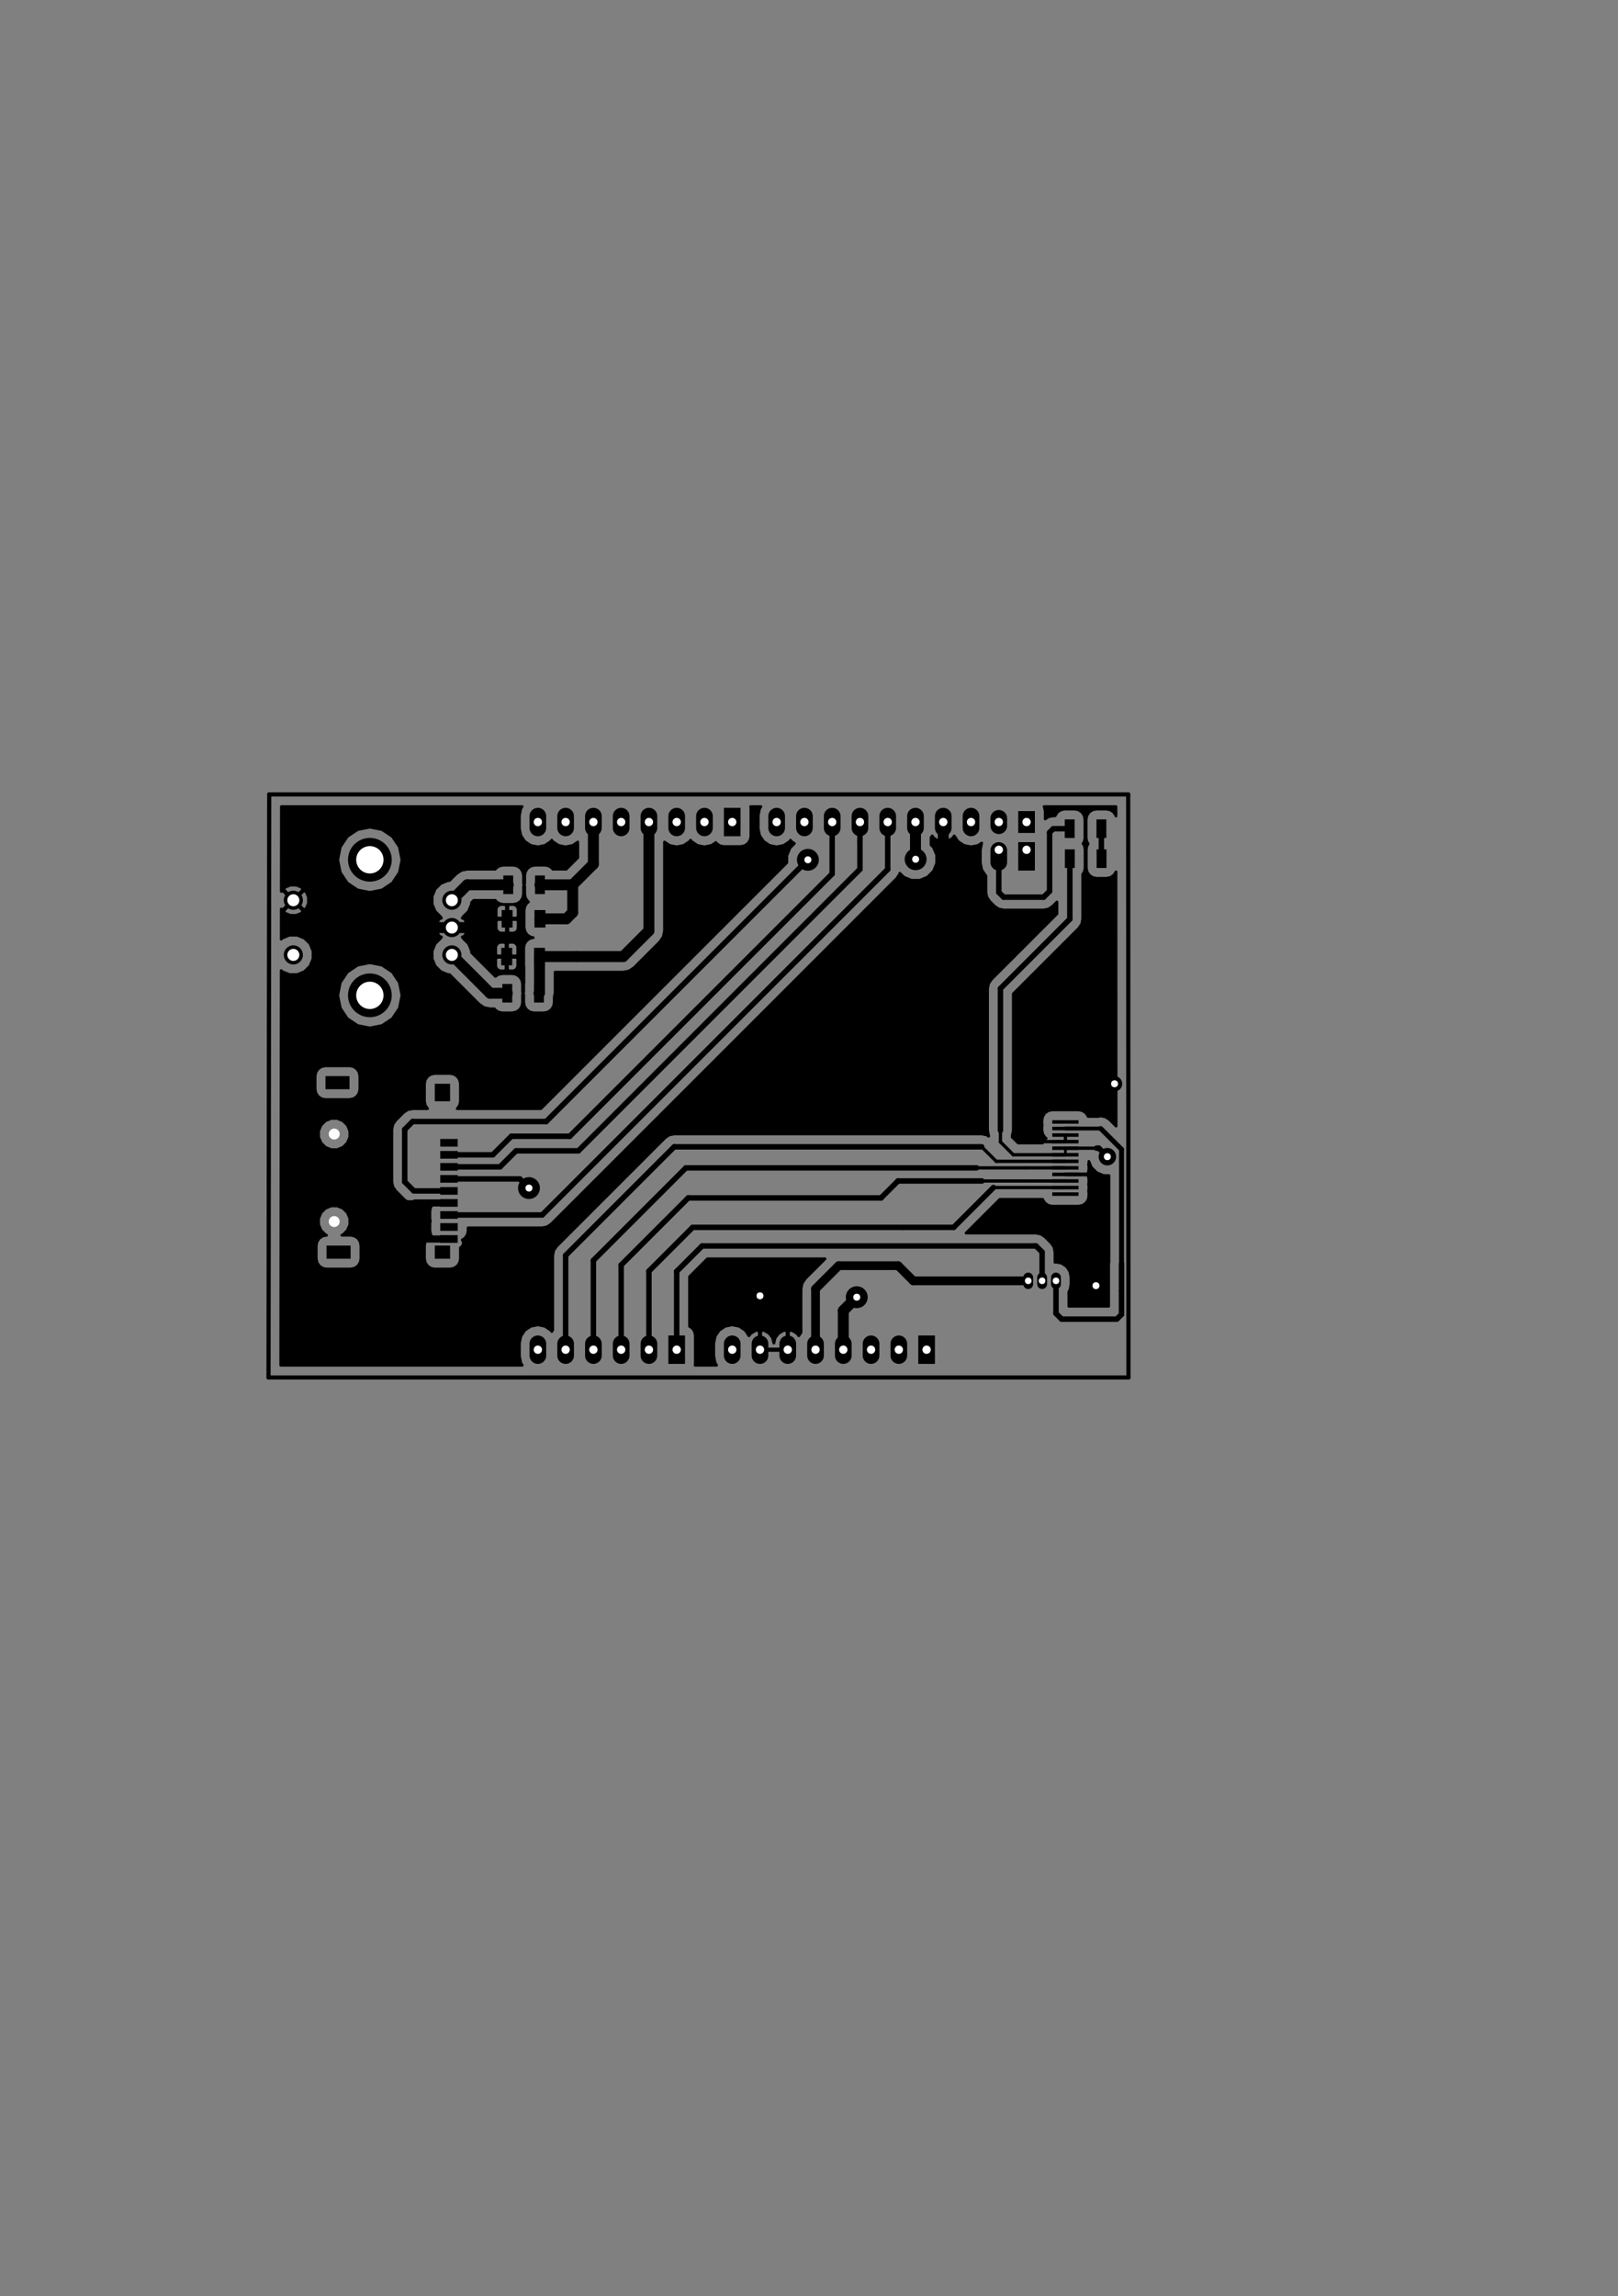 <?xml version="1.0" standalone="no"?>
 <!DOCTYPE svg PUBLIC "-//W3C//DTD SVG 1.1//EN" 
 "http://www.w3.org/Graphics/SVG/1.1/DTD/svg11.dtd"> 
<svg xmlns="http://www.w3.org/2000/svg" version="1.1" 
    width="14.801cm" height="21.001cm" viewBox="0 0 58270 82680 ">
<rect x="0" y="0" width="58270" height="82680" fill="#808080" stroke="none"/>
<title>SVG Picture created as Arduino_UNO_Shield_Template-Front.svg date 2017/02/06 19:43:54 </title>
  <desc>Picture generated by PCBNEW </desc>
<g style="fill:#000000; fill-opacity:1;stroke:#000000; stroke-opacity:1;
stroke-linecap:round; stroke-linejoin:round; "
 transform="translate(0 0) scale(1 1)">
</g>
<g style="fill:#000000; fill-opacity:0.0; 
stroke:#000000; stroke-width:-0; stroke-opacity:1; 
stroke-linecap:round; stroke-linejoin:round;">
</g>
<g style="fill:#000000; fill-opacity:0.0; 
stroke:#000000; stroke-width:150; stroke-opacity:1; 
stroke-linecap:round; stroke-linejoin:round;">
<path d="M9695 28605
L9670 49600
" />
<path d="M40630 28605
L9695 28605
" />
<path d="M40640 49600
L40630 28605
" />
<path d="M40640 49600
L9670 49600
" />
</g>
<g style="fill:#000000; fill-opacity:0.0; 
stroke:#000000; stroke-width:0; stroke-opacity:1; 
stroke-linecap:round; stroke-linejoin:round;">
</g>
<g style="fill:#000000; fill-opacity:1.0; 
stroke:#000000; stroke-width:0; stroke-opacity:1; 
stroke-linecap:round; stroke-linejoin:round;">
<polyline style="fill-rule:evenodd;"
points="19642,33399
19642,32770
19248,32770
19248,33399
19642,33399
" /> 
<polyline style="fill-rule:evenodd;"
points="18461,33399
18461,32770
18067,32770
18067,33399
18461,33399
" /> 
<polyline style="fill-rule:evenodd;"
points="19627,34759
19627,34130
19233,34130
19233,34759
19627,34759
" /> 
<polyline style="fill-rule:evenodd;"
points="18446,34759
18446,34130
18052,34130
18052,34759
18446,34759
" /> 
<polyline style="fill-rule:evenodd;"
points="37897,43061
38842,43061
38842,42935
37897,42935
37897,43061
" /> 
<polyline style="fill-rule:evenodd;"
points="37897,42825
38842,42825
38842,42699
37897,42699
37897,42825
" /> 
<polyline style="fill-rule:evenodd;"
points="37897,42588
38842,42588
38842,42462
37897,42462
37897,42588
" /> 
<polyline style="fill-rule:evenodd;"
points="37897,42352
38842,42352
38842,42226
37897,42226
37897,42352
" /> 
<polyline style="fill-rule:evenodd;"
points="37897,42116
38842,42116
38842,41990
37897,41990
37897,42116
" /> 
<polyline style="fill-rule:evenodd;"
points="37897,41880
38842,41880
38842,41754
37897,41754
37897,41880
" /> 
<polyline style="fill-rule:evenodd;"
points="37897,41644
38842,41644
38842,41518
37897,41518
37897,41644
" /> 
<polyline style="fill-rule:evenodd;"
points="37897,41407
38842,41407
38842,41281
37897,41281
37897,41407
" /> 
<polyline style="fill-rule:evenodd;"
points="37897,41171
38842,41171
38842,41045
37897,41045
37897,41171
" /> 
<polyline style="fill-rule:evenodd;"
points="37897,40935
38842,40935
38842,40809
37897,40809
37897,40935
" /> 
<polyline style="fill-rule:evenodd;"
points="37897,40699
38842,40699
38842,40573
37897,40573
37897,40699
" /> 
<polyline style="fill-rule:evenodd;"
points="37897,40462
38842,40462
38842,40337
37897,40337
37897,40462
" /> 
<polyline style="fill-rule:evenodd;"
points="16484,44044
15855,44044
15855,44320
16484,44320
16484,44044
" /> 
<polyline style="fill-rule:evenodd;"
points="16484,43611
15855,43611
15855,43887
16484,43887
16484,43611
" /> 
<polyline style="fill-rule:evenodd;"
points="16484,43178
15855,43178
15855,43453
16484,43453
16484,43178
" /> 
<polyline style="fill-rule:evenodd;"
points="16484,42745
15855,42745
15855,43020
16484,43020
16484,42745
" /> 
<polyline style="fill-rule:evenodd;"
points="16484,42312
15855,42312
15855,42587
16484,42587
16484,42312
" /> 
<polyline style="fill-rule:evenodd;"
points="16484,41879
15855,41879
15855,42154
16484,42154
16484,41879
" /> 
<polyline style="fill-rule:evenodd;"
points="16484,41446
15855,41446
15855,41721
16484,41721
16484,41446
" /> 
<polyline style="fill-rule:evenodd;"
points="16484,41012
15855,41012
15855,41288
16484,41288
16484,41012
" /> 
<polyline style="fill-rule:evenodd;"
points="16209,44851
15658,44851
15658,45324
16209,45324
16209,44851
" /> 
<polyline style="fill-rule:evenodd;"
points="16209,39024
15658,39024
15658,39654
16209,39654
16209,39024
" /> 
<polyline style="fill-rule:evenodd;"
points="11721,39221
12587,39221
12587,38749
11721,38749
11721,39221
" /> 
<polyline style="fill-rule:evenodd;"
points="11760,45324
12626,45324
12626,44851
11760,44851
11760,45324
" /> 
<polyline style="fill-rule:evenodd;"
points="16484,44477
15855,44477
15855,44753
16484,44753
16484,44477
" /> 
<polyline style="fill-rule:evenodd;"
points="18126,31525
18126,32194
18481,32194
18481,31525
18126,31525
" /> 
<polyline style="fill-rule:evenodd;"
points="19268,31525
19268,32194
19623,32194
19623,31525
19268,31525
" /> 
<polyline style="fill-rule:evenodd;"
points="38351,30585
38351,31254
38706,31254
38706,30585
38351,30585
" /> 
<polyline style="fill-rule:evenodd;"
points="39493,30585
39493,31254
39848,31254
39848,30585
39493,30585
" /> 
<polyline style="fill-rule:evenodd;"
points="18091,35430
18091,36099
18446,36099
18446,35430
18091,35430
" /> 
<polyline style="fill-rule:evenodd;"
points="19233,35430
19233,36099
19588,36099
19588,35430
19233,35430
" /> 
<circle cx="16272.8" cy="32415.7" r="344.488" /> 
</g>
<g style="fill:#000000; fill-opacity:1.0; 
stroke:#000000; stroke-width:59.055; stroke-opacity:1; 
stroke-linecap:round; stroke-linejoin:round;">
</g>
<g style="fill:#000000; fill-opacity:1.0; 
stroke:#000000; stroke-width:0; stroke-opacity:1; 
stroke-linecap:round; stroke-linejoin:round;">
<circle cx="16272.8" cy="34384.3" r="344.488" /> 
</g>
<g style="fill:#000000; fill-opacity:1.0; 
stroke:#000000; stroke-width:59.055; stroke-opacity:1; 
stroke-linecap:round; stroke-linejoin:round;">
</g>
<g style="fill:#000000; fill-opacity:1.0; 
stroke:#000000; stroke-width:0; stroke-opacity:1; 
stroke-linecap:round; stroke-linejoin:round;">
<circle cx="16272.8" cy="33400" r="344.488" /> 
</g>
<g style="fill:#000000; fill-opacity:1.0; 
stroke:#000000; stroke-width:59.055; stroke-opacity:1; 
stroke-linecap:round; stroke-linejoin:round;">
</g>
<g style="fill:#000000; fill-opacity:1.0; 
stroke:#000000; stroke-width:0; stroke-opacity:1; 
stroke-linecap:round; stroke-linejoin:round;">
<circle cx="10564.1" cy="34384.3" r="344.488" /> 
</g>
<g style="fill:#000000; fill-opacity:1.0; 
stroke:#000000; stroke-width:59.055; stroke-opacity:1; 
stroke-linecap:round; stroke-linejoin:round;">
</g>
<g style="fill:#000000; fill-opacity:1.0; 
stroke:#000000; stroke-width:0; stroke-opacity:1; 
stroke-linecap:round; stroke-linejoin:round;">
<circle cx="10564.1" cy="32415.7" r="344.488" /> 
</g>
<g style="fill:#000000; fill-opacity:1.0; 
stroke:#000000; stroke-width:59.055; stroke-opacity:1; 
stroke-linecap:round; stroke-linejoin:round;">
</g>
<g style="fill:#000000; fill-opacity:1.0; 
stroke:#000000; stroke-width:1574.8; stroke-opacity:1; 
stroke-linecap:round; stroke-linejoin:round;">
</g>
<g style="fill:#000000; fill-opacity:0.0; 
stroke:#000000; stroke-width:1574.8; stroke-opacity:1; 
stroke-linecap:round; stroke-linejoin:round;">
<path d="M13320 35840
L13320 35840
" />
<path d="M13320 30959
L13320 30959
" />
</g>
<g style="fill:#000000; fill-opacity:0.0; 
stroke:#000000; stroke-width:354; stroke-opacity:1; 
stroke-linecap:round; stroke-linejoin:round;">
<path d="M37530 46238
L37530 46001
" />
<path d="M37030 46238
L37030 46001
" />
<path d="M38030 46238
L38030 46001
" />
</g>
<g style="fill:#000000; fill-opacity:0.0; 
stroke:#000000; stroke-width:0; stroke-opacity:1; 
stroke-linecap:round; stroke-linejoin:round;">
</g>
<g style="fill:#000000; fill-opacity:1.0; 
stroke:#000000; stroke-width:0; stroke-opacity:1; 
stroke-linecap:round; stroke-linejoin:round;">
<polyline style="fill-rule:evenodd;"
points="37270,29993
37270,29206
36670,29206
36670,29993
37270,29993
" /> 
</g>
<g style="fill:#000000; fill-opacity:1.0; 
stroke:#000000; stroke-width:600; stroke-opacity:1; 
stroke-linecap:round; stroke-linejoin:round;">
</g>
<g style="fill:#000000; fill-opacity:0.0; 
stroke:#000000; stroke-width:600; stroke-opacity:1; 
stroke-linecap:round; stroke-linejoin:round;">
<path d="M35970 29466
L35970 29733
" />
<path d="M34970 29388
L34970 29811
" />
<path d="M33970 29388
L33970 29811
" />
<path d="M32970 29388
L32970 29811
" />
<path d="M31970 29388
L31970 29811
" />
<path d="M30970 29388
L30970 29811
" />
<path d="M29970 29388
L29970 29811
" />
<path d="M28970 29388
L28970 29811
" />
<path d="M27970 29388
L27970 29811
" />
</g>
<g style="fill:#000000; fill-opacity:0.0; 
stroke:#000000; stroke-width:0; stroke-opacity:1; 
stroke-linecap:round; stroke-linejoin:round;">
</g>
<g style="fill:#000000; fill-opacity:1.0; 
stroke:#000000; stroke-width:0; stroke-opacity:1; 
stroke-linecap:round; stroke-linejoin:round;">
<polyline style="fill-rule:evenodd;"
points="26670,30111
26670,29088
26070,29088
26070,30111
26670,30111
" /> 
</g>
<g style="fill:#000000; fill-opacity:1.0; 
stroke:#000000; stroke-width:600; stroke-opacity:1; 
stroke-linecap:round; stroke-linejoin:round;">
</g>
<g style="fill:#000000; fill-opacity:0.0; 
stroke:#000000; stroke-width:600; stroke-opacity:1; 
stroke-linecap:round; stroke-linejoin:round;">
<path d="M25370 29388
L25370 29811
" />
<path d="M24370 29388
L24370 29811
" />
<path d="M23370 29388
L23370 29811
" />
<path d="M22370 29388
L22370 29811
" />
<path d="M21370 29388
L21370 29811
" />
<path d="M20370 29388
L20370 29811
" />
<path d="M19370 29388
L19370 29811
" />
<path d="M21370 48388
L21370 48811
" />
<path d="M20370 48388
L20370 48811
" />
<path d="M19370 48388
L19370 48811
" />
<path d="M22370 48388
L22370 48811
" />
<path d="M23370 48388
L23370 48811
" />
</g>
<g style="fill:#000000; fill-opacity:0.0; 
stroke:#000000; stroke-width:0; stroke-opacity:1; 
stroke-linecap:round; stroke-linejoin:round;">
</g>
<g style="fill:#000000; fill-opacity:1.0; 
stroke:#000000; stroke-width:0; stroke-opacity:1; 
stroke-linecap:round; stroke-linejoin:round;">
<polyline style="fill-rule:evenodd;"
points="24670,49111
24670,48088
24070,48088
24070,49111
24670,49111
" /> 
</g>
<g style="fill:#000000; fill-opacity:1.0; 
stroke:#000000; stroke-width:600; stroke-opacity:1; 
stroke-linecap:round; stroke-linejoin:round;">
</g>
<g style="fill:#000000; fill-opacity:0.0; 
stroke:#000000; stroke-width:600; stroke-opacity:1; 
stroke-linecap:round; stroke-linejoin:round;">
<path d="M26370 48388
L26370 48811
" />
<path d="M27370 48388
L27370 48811
" />
<path d="M28370 48388
L28370 48811
" />
<path d="M29370 48388
L29370 48811
" />
<path d="M30370 48388
L30370 48811
" />
<path d="M31370 48388
L31370 48811
" />
<path d="M32370 48388
L32370 48811
" />
</g>
<g style="fill:#000000; fill-opacity:0.0; 
stroke:#000000; stroke-width:0; stroke-opacity:1; 
stroke-linecap:round; stroke-linejoin:round;">
</g>
<g style="fill:#000000; fill-opacity:1.0; 
stroke:#000000; stroke-width:0; stroke-opacity:1; 
stroke-linecap:round; stroke-linejoin:round;">
<polyline style="fill-rule:evenodd;"
points="33670,49111
33670,48088
33070,48088
33070,49111
33670,49111
" /> 
<polyline style="fill-rule:evenodd;"
points="38346,29505
38346,30174
38701,30174
38701,29505
38346,29505
" /> 
<polyline style="fill-rule:evenodd;"
points="39488,29505
39488,30174
39843,30174
39843,29505
39488,29505
" /> 
<polyline style="fill-rule:evenodd;"
points="37270,30324
36670,30324
36670,31348
37270,31348
37270,30324
" /> 
</g>
<g style="fill:#000000; fill-opacity:1.0; 
stroke:#000000; stroke-width:600; stroke-opacity:1; 
stroke-linecap:round; stroke-linejoin:round;">
</g>
<g style="fill:#000000; fill-opacity:0.0; 
stroke:#000000; stroke-width:600; stroke-opacity:1; 
stroke-linecap:round; stroke-linejoin:round;">
<path d="M35970 30624
L35970 31048
" />
</g>
<g style="fill:#000000; fill-opacity:1.0; 
stroke:#000000; stroke-width:0; stroke-opacity:1; 
stroke-linecap:round; stroke-linejoin:round;">
<circle cx="27370" cy="46660" r="393.701" /> 
</g>
<g style="fill:#000000; fill-opacity:1.0; 
stroke:#000000; stroke-width:59.055; stroke-opacity:1; 
stroke-linecap:round; stroke-linejoin:round;">
</g>
<g style="fill:#000000; fill-opacity:1.0; 
stroke:#000000; stroke-width:0; stroke-opacity:1; 
stroke-linecap:round; stroke-linejoin:round;">
<circle cx="39470" cy="46295" r="393.701" /> 
</g>
<g style="fill:#000000; fill-opacity:1.0; 
stroke:#000000; stroke-width:59.055; stroke-opacity:1; 
stroke-linecap:round; stroke-linejoin:round;">
</g>
<g style="fill:#000000; fill-opacity:1.0; 
stroke:#000000; stroke-width:0; stroke-opacity:1; 
stroke-linecap:round; stroke-linejoin:round;">
<circle cx="40140" cy="39025" r="275.591" /> 
</g>
<g style="fill:#000000; fill-opacity:1.0; 
stroke:#000000; stroke-width:59.055; stroke-opacity:1; 
stroke-linecap:round; stroke-linejoin:round;">
</g>
<g style="fill:#000000; fill-opacity:1.0; 
stroke:#000000; stroke-width:0; stroke-opacity:1; 
stroke-linecap:round; stroke-linejoin:round;">
<circle cx="19050" cy="42780" r="393.701" /> 
</g>
<g style="fill:#000000; fill-opacity:1.0; 
stroke:#000000; stroke-width:59.055; stroke-opacity:1; 
stroke-linecap:round; stroke-linejoin:round;">
</g>
<g style="fill:#000000; fill-opacity:1.0; 
stroke:#000000; stroke-width:0; stroke-opacity:1; 
stroke-linecap:round; stroke-linejoin:round;">
<circle cx="39880" cy="41650" r="314.961" /> 
</g>
<g style="fill:#000000; fill-opacity:1.0; 
stroke:#000000; stroke-width:59.055; stroke-opacity:1; 
stroke-linecap:round; stroke-linejoin:round;">
</g>
<g style="fill:#000000; fill-opacity:1.0; 
stroke:#000000; stroke-width:0; stroke-opacity:1; 
stroke-linecap:round; stroke-linejoin:round;">
<circle cx="30855" cy="46710" r="393.701" /> 
</g>
<g style="fill:#000000; fill-opacity:1.0; 
stroke:#000000; stroke-width:59.055; stroke-opacity:1; 
stroke-linecap:round; stroke-linejoin:round;">
</g>
<g style="fill:#000000; fill-opacity:1.0; 
stroke:#000000; stroke-width:0; stroke-opacity:1; 
stroke-linecap:round; stroke-linejoin:round;">
<circle cx="32975" cy="30940" r="393.701" /> 
</g>
<g style="fill:#000000; fill-opacity:1.0; 
stroke:#000000; stroke-width:59.055; stroke-opacity:1; 
stroke-linecap:round; stroke-linejoin:round;">
</g>
<g style="fill:#000000; fill-opacity:1.0; 
stroke:#000000; stroke-width:0; stroke-opacity:1; 
stroke-linecap:round; stroke-linejoin:round;">
<circle cx="29095" cy="30960" r="393.701" /> 
</g>
<g style="fill:#000000; fill-opacity:1.0; 
stroke:#000000; stroke-width:59.055; stroke-opacity:1; 
stroke-linecap:round; stroke-linejoin:round;">
</g>
<g style="fill:#000000; fill-opacity:1.0; 
stroke:#000000; stroke-width:393.701; stroke-opacity:1; 
stroke-linecap:round; stroke-linejoin:round;">
</g>
<g style="fill:#000000; fill-opacity:0.0; 
stroke:#000000; stroke-width:393.701; stroke-opacity:1; 
stroke-linecap:round; stroke-linejoin:round;">
<path d="M16272 33400
L17220 33400
" />
<path d="M33970 29600
L33970 30695
" />
</g>
<g style="fill:#000000; fill-opacity:0.0; 
stroke:#000000; stroke-width:196.85; stroke-opacity:1; 
stroke-linecap:round; stroke-linejoin:round;">
<path d="M39470 45849
L39470 46295
" />
<path d="M39470 42389
L39470 45849
" />
<path d="M39370 42289
L39470 42389
" />
<path d="M14845 44615
L14660 44615
" />
<path d="M14660 44615
L14395 44350
" />
<path d="M14395 44350
L14395 43575
" />
<path d="M14395 43575
L14653 43316
" />
<path d="M14653 43316
L14948 43316
" />
<path d="M39685 39480
L40140 39025
" />
<path d="M37050 39480
L39685 39480
" />
<path d="M36705 39825
L37050 39480
" />
<path d="M36705 40775
L36705 39825
" />
<path d="M37038 41108
L36705 40775
" />
<path d="M37103 41108
L37038 41108
" />
</g>
<g style="fill:#000000; fill-opacity:0.0; 
stroke:#000000; stroke-width:118.11; stroke-opacity:1; 
stroke-linecap:round; stroke-linejoin:round;">
<path d="M38370 40872
L38370 41108
" />
<path d="M38370 41108
L37103 41108
" />
</g>
<g style="fill:#000000; fill-opacity:0.0; 
stroke:#000000; stroke-width:393.701; stroke-opacity:1; 
stroke-linecap:round; stroke-linejoin:round;">
<path d="M16272 33400
L14770 33400
" />
</g>
<g style="fill:#000000; fill-opacity:0.0; 
stroke:#000000; stroke-width:255.906; stroke-opacity:1; 
stroke-linecap:round; stroke-linejoin:round;">
<path d="M16170 44615
L14845 44615
" />
<path d="M14948 43316
L16170 43316
" />
</g>
<g style="fill:#000000; fill-opacity:0.0; 
stroke:#000000; stroke-width:137.795; stroke-opacity:1; 
stroke-linecap:round; stroke-linejoin:round;">
<path d="M39370 42289
L38370 42289
" />
</g>
<g style="fill:#000000; fill-opacity:0.0; 
stroke:#000000; stroke-width:196.85; stroke-opacity:1; 
stroke-linecap:round; stroke-linejoin:round;">
<path d="M29970 29600
L29970 31465
" />
<path d="M29970 31465
L20520 40915
" />
<path d="M18415 40915
L17746 41583
" />
<path d="M20520 40915
L18415 40915
" />
<path d="M17746 41583
L16170 41583
" />
</g>
<g style="fill:#000000; fill-opacity:0.0; 
stroke:#000000; stroke-width:393.701; stroke-opacity:1; 
stroke-linecap:round; stroke-linejoin:round;">
<path d="M20760 34445
L19430 34445
" />
<path d="M22440 34445
L20760 34445
" />
<path d="M19430 34445
L19430 35745
" />
<path d="M19430 35745
L19410 35765
" />
<path d="M23370 33515
L22440 34445
" />
<path d="M23370 29600
L23370 33515
" />
<path d="M19445 33085
L20395 33085
" />
<path d="M20395 33085
L20625 32855
" />
<path d="M20625 32855
L20625 31860
" />
<path d="M19445 33084
L19445 33085
" />
<path d="M21370 29600
L21370 31115
" />
<path d="M21370 31115
L20625 31860
" />
<path d="M20625 31860
L19445 31860
" />
</g>
<g style="fill:#000000; fill-opacity:0.0; 
stroke:#000000; stroke-width:196.85; stroke-opacity:1; 
stroke-linecap:round; stroke-linejoin:round;">
<path d="M18853 42583
L19049 42780
" />
<path d="M18719 42450
L18853 42583
" />
<path d="M16170 42450
L18719 42450
" />
</g>
<g style="fill:#000000; fill-opacity:0.0; 
stroke:#000000; stroke-width:118.11; stroke-opacity:1; 
stroke-linecap:round; stroke-linejoin:round;">
<path d="M38370 41581
L36491 41581
" />
<path d="M36491 41581
L36030 41120
" />
<path d="M36030 41120
L36030 40705
" />
</g>
<g style="fill:#000000; fill-opacity:0.0; 
stroke:#000000; stroke-width:196.85; stroke-opacity:1; 
stroke-linecap:round; stroke-linejoin:round;">
<path d="M36030 40705
L36030 35595
" />
<path d="M36030 35595
L38529 33095
" />
<path d="M38529 33095
L38529 30920
" />
<path d="M39574 41344
L39490 41344
" />
<path d="M39880 41650
L39574 41344
" />
</g>
<g style="fill:#000000; fill-opacity:0.0; 
stroke:#000000; stroke-width:118.11; stroke-opacity:1; 
stroke-linecap:round; stroke-linejoin:round;">
<path d="M38370 41344
L39490 41344
" />
</g>
<g style="fill:#000000; fill-opacity:0.0; 
stroke:#000000; stroke-width:393.701; stroke-opacity:1; 
stroke-linecap:round; stroke-linejoin:round;">
<path d="M30370 48600
L30370 47195
" />
<path d="M30370 47195
L30855 46710
" />
</g>
<g style="fill:#000000; fill-opacity:0.0; 
stroke:#000000; stroke-width:98.425; stroke-opacity:1; 
stroke-linecap:round; stroke-linejoin:round;">
<path d="M38370 41344
L38370 41581
" />
</g>
<g style="fill:#000000; fill-opacity:0.0; 
stroke:#000000; stroke-width:196.85; stroke-opacity:1; 
stroke-linecap:round; stroke-linejoin:round;">
<path d="M38235 47500
L38030 47295
" />
<path d="M38030 47295
L38030 46120
" />
<path d="M40220 47500
L38235 47500
" />
<path d="M40390 47330
L40220 47500
" />
<path d="M40390 46485
L40390 47330
" />
<path d="M40390 45510
L40390 46485
" />
</g>
<g style="fill:#000000; fill-opacity:0.0; 
stroke:#000000; stroke-width:177.165; stroke-opacity:1; 
stroke-linecap:round; stroke-linejoin:round;">
<path d="M39641 40636
L40390 41385
" />
<path d="M40390 41385
L40390 45510
" />
</g>
<g style="fill:#000000; fill-opacity:0.0; 
stroke:#000000; stroke-width:137.795; stroke-opacity:1; 
stroke-linecap:round; stroke-linejoin:round;">
<path d="M38370 40636
L39641 40636
" />
</g>
<g style="fill:#000000; fill-opacity:0.0; 
stroke:#000000; stroke-width:196.85; stroke-opacity:1; 
stroke-linecap:round; stroke-linejoin:round;">
<path d="M19525 43749
L31970 31305
" />
<path d="M31970 31305
L31970 29600
" />
<path d="M16170 43749
L19525 43749
" />
<path d="M32975 30925
L32975 30940
" />
<path d="M32970 30920
L32975 30925
" />
</g>
<g style="fill:#000000; fill-opacity:0.0; 
stroke:#000000; stroke-width:393.701; stroke-opacity:1; 
stroke-linecap:round; stroke-linejoin:round;">
<path d="M32970 29600
L32970 30920
" />
</g>
<g style="fill:#000000; fill-opacity:0.0; 
stroke:#000000; stroke-width:196.85; stroke-opacity:1; 
stroke-linecap:round; stroke-linejoin:round;">
<path d="M16170 42883
L14903 42883
" />
<path d="M14903 42883
L14575 42555
" />
<path d="M14575 42555
L14575 40670
" />
<path d="M14575 40670
L14860 40385
" />
<path d="M14860 40385
L19670 40385
" />
<path d="M19670 40385
L28898 31156
" />
<path d="M28898 31156
L29095 30960
" />
<path d="M16170 42016
L18007 42016
" />
<path d="M18007 42016
L18584 41440
" />
<path d="M18584 41440
L20830 41440
" />
<path d="M20830 41440
L30970 31300
" />
<path d="M30970 31300
L30970 30308
" />
<path d="M30970 30308
L30970 29600
" />
</g>
<g style="fill:#000000; fill-opacity:0.0; 
stroke:#000000; stroke-width:314.961; stroke-opacity:1; 
stroke-linecap:round; stroke-linejoin:round;">
<path d="M32890 46120
L37030 46120
" />
<path d="M30205 45575
L29370 46410
" />
<path d="M32345 45575
L30205 45575
" />
<path d="M32890 46120
L32345 45575
" />
<path d="M29370 46410
L29370 48600
" />
</g>
<g style="fill:#000000; fill-opacity:0.0; 
stroke:#000000; stroke-width:393.701; stroke-opacity:1; 
stroke-linecap:round; stroke-linejoin:round;">
<path d="M16828 31860
L16272 32415
" />
<path d="M18304 31860
L16828 31860
" />
<path d="M18269 35765
L17653 35765
" />
<path d="M17653 35765
L16272 34384
" />
</g>
<g style="fill:#000000; fill-opacity:0.0; 
stroke:#000000; stroke-width:196.85; stroke-opacity:1; 
stroke-linecap:round; stroke-linejoin:round;">
<path d="M37245 44865
L37310 44865
" />
<path d="M37530 45085
L37530 46120
" />
<path d="M37310 44865
L37530 45085
" />
<path d="M25285 44865
L37245 44865
" />
<path d="M24370 48600
L24370 45780
" />
<path d="M24370 45780
L25285 44865
" />
<path d="M35365 42525
L32339 42525
" />
<path d="M32339 42525
L31730 43135
" />
<path d="M24785 43135
L22370 45550
" />
<path d="M31730 43135
L24785 43135
" />
<path d="M22370 45550
L22370 48600
" />
</g>
<g style="fill:#000000; fill-opacity:0.0; 
stroke:#000000; stroke-width:118.11; stroke-opacity:1; 
stroke-linecap:round; stroke-linejoin:round;">
<path d="M36960 42525
L35365 42525
" />
<path d="M38370 42525
L36960 42525
" />
</g>
<g style="fill:#000000; fill-opacity:0.0; 
stroke:#000000; stroke-width:196.85; stroke-opacity:1; 
stroke-linecap:round; stroke-linejoin:round;">
<path d="M21370 48600
L21370 45385
" />
<path d="M21370 45385
L24701 42053
" />
<path d="M24701 42053
L35170 42053
" />
</g>
<g style="fill:#000000; fill-opacity:0.0; 
stroke:#000000; stroke-width:118.11; stroke-opacity:1; 
stroke-linecap:round; stroke-linejoin:round;">
<path d="M38370 42053
L36950 42053
" />
<path d="M36950 42053
L35170 42053
" />
<path d="M38370 41817
L35877 41817
" />
<path d="M35877 41817
L35355 41295
" />
</g>
<g style="fill:#000000; fill-opacity:0.0; 
stroke:#000000; stroke-width:196.85; stroke-opacity:1; 
stroke-linecap:round; stroke-linejoin:round;">
<path d="M35355 41295
L24280 41295
" />
<path d="M24280 41295
L23757 41817
" />
<path d="M23757 41817
L20370 45205
" />
<path d="M20370 45205
L20370 48600
" />
</g>
<g style="fill:#000000; fill-opacity:0.0; 
stroke:#000000; stroke-width:393.701; stroke-opacity:1; 
stroke-linecap:round; stroke-linejoin:round;">
<path d="M20368 48598
L20370 48600
" />
</g>
<g style="fill:#000000; fill-opacity:0.0; 
stroke:#000000; stroke-width:118.11; stroke-opacity:1; 
stroke-linecap:round; stroke-linejoin:round;">
<path d="M38370 42762
L35777 42762
" />
</g>
<g style="fill:#000000; fill-opacity:0.0; 
stroke:#000000; stroke-width:196.85; stroke-opacity:1; 
stroke-linecap:round; stroke-linejoin:round;">
<path d="M35777 42762
L34345 44195
" />
<path d="M34345 44195
L32520 44195
" />
<path d="M24945 44195
L32520 44195
" />
<path d="M23370 45770
L24945 44195
" />
<path d="M23370 48600
L23370 45770
" />
<path d="M35970 30600
L35970 32130
" />
<path d="M37935 29840
L38524 29840
" />
<path d="M35970 32130
L36145 32305
" />
<path d="M36145 32305
L37585 32305
" />
<path d="M37585 32305
L37800 32090
" />
<path d="M37800 32090
L37800 29975
" />
<path d="M37800 29975
L37935 29840
" />
<path d="M39665 29840
L39665 30915
" />
<path d="M39665 30915
L39670 30920
" />
</g>
<g style="fill:#000000; fill-opacity:1.0; 
stroke:#000000; stroke-width:100; stroke-opacity:1; 
stroke-linecap:round; stroke-linejoin:round;">
<polyline style="fill-rule:evenodd;"
points="24833,45971
24833,47759
24929,47821
25012,47943
25042,48088
25042,49111
25033,49160
25806,49160
25755,49083
25705,48828
25705,48371
25755,48116
25899,47900
26115,47756
26370,47706
26624,47756
26840,47900
26972,48099
27034,48016
27201,47916
27267,47898
27345,47938
27345,48575
27337,48575
27337,48625
27345,48625
27345,48632
27395,48632
27395,48625
28345,48625
28345,48632
28395,48632
28395,48625
28402,48625
28402,48575
28395,48575
28395,47938
28345,47938
28345,48575
27395,48575
27395,47938
27472,47898
27538,47916
27705,48016
27822,48173
27870,48363
27917,48173
28034,48016
28201,47916
28267,47898
28345,47938
28395,47938
28472,47898
28538,47916
28705,48016
28767,48099
28847,47979
28847,46410
28847,46410
28887,46210
28887,46210
29000,46040
29000,46040
29712,45328
25476,45328
24833,45971
" /> 
<polyline style="fill-rule:evenodd;"
points="27042,29088
27042,30111
27016,30247
26936,30371
26814,30454
26670,30483
26070,30483
25934,30458
25810,30378
25782,30337
25624,30443
25370,30493
25115,30443
24899,30299
24870,30254
24840,30299
24624,30443
24370,30493
24115,30443
23931,30320
23931,33515
23905,33646
23889,33729
23767,33912
22837,34842
22654,34964
22619,34971
22440,35006
19992,35006
19992,35745
19960,35907
19960,36099
19934,36234
19854,36359
19732,36442
19588,36471
19233,36471
19098,36446
18974,36366
18890,36244
18861,36099
18861,35828
18849,35765
18861,35701
18861,35430
18868,35392
18868,34795
18861,34759
18861,34520
18646,34520
18646,34799
18615,34873
18559,34929
18486,34959
18324,34959
18274,34909
18274,34470
18224,34470
18224,34909
18174,34959
18012,34959
17939,34929
17883,34873
17852,34799
17852,34520
17902,34470
18224,34470
18274,34470
18596,34470
18646,34520
18861,34520
18861,34130
18869,34090
18646,34090
18646,34370
18596,34420
18274,34420
18274,33980
18224,33980
18224,34420
17902,34420
17852,34370
17852,34090
17883,34016
17939,33960
18012,33930
18174,33930
18224,33980
18274,33980
18324,33930
18486,33930
18559,33960
18615,34016
18646,34090
18869,34090
18887,33994
18966,33870
19088,33787
19204,33763
19113,33746
18989,33666
18905,33544
18876,33399
18876,33160
18661,33160
18661,33439
18630,33513
18574,33569
18501,33599
18339,33599
18289,33549
18289,33110
18239,33110
18239,33549
18189,33599
18027,33599
17954,33569
17898,33513
17867,33439
17867,33160
17917,33110
18239,33110
18289,33110
18611,33110
18661,33160
18876,33160
18876,32770
18884,32730
18661,32730
18661,33010
18611,33060
18289,33060
18289,32620
18239,32620
18239,33060
17917,33060
17867,33010
17867,32730
17898,32656
17954,32600
18027,32570
18189,32570
18239,32620
18289,32620
18339,32570
18501,32570
18574,32600
18630,32656
18661,32730
18884,32730
18902,32634
18981,32510
19032,32476
19009,32461
18925,32339
18896,32194
18896,31923
18884,31860
18865,31860
18853,31923
18853,32194
18827,32329
18748,32454
18626,32537
18481,32566
18126,32566
17991,32541
17867,32461
17840,32421
17061,32421
16982,32500
16982,32556
16874,32817
16675,33016
16673,33017
16682,33025
16647,33060
16736,33094
16817,33294
16816,33511
16736,33705
16647,33739
16682,33774
16674,33782
16674,33782
16873,33981
16982,34242
16982,34299
17842,35159
17947,35087
18091,35058
18446,35058
18581,35083
18705,35163
18789,35285
18818,35430
18818,35701
18830,35765
18818,35828
18818,36099
18792,36234
18713,36359
18591,36442
18446,36471
18091,36471
17956,36446
17832,36366
17805,36326
17653,36326
17438,36284
17256,36162
16912,35818
14472,35818
14472,35863
14384,36304
14134,36678
13760,36928
13320,37015
12879,36928
12505,36678
12255,36304
12167,35863
12167,35818
12255,35377
12505,35003
12879,34753
13320,34666
13760,34753
14134,35003
14384,35377
14472,35818
16912,35818
16187,35093
16132,35093
15871,34986
15671,34786
15563,34525
15563,34243
15670,33982
15870,33783
15871,33782
15863,33774
15898,33739
15809,33705
15727,33505
15728,33288
15809,33094
15898,33060
15863,33025
15871,33017
15871,33017
15671,32818
15660,32790
10903,32790
10869,32879
10669,32960
10452,32959
10258,32879
10225,32790
10564,32451
10903,32790
15660,32790
15563,32557
15563,32310
11109,32310
11107,32527
11027,32721
10938,32754
10599,32415
10938,32076
11027,32109
11109,32310
15563,32310
15563,32275
15670,32014
15870,31814
16131,31706
16187,31706
16431,31462
16613,31340
16828,31298
17839,31298
17860,31265
17982,31182
18126,31153
18481,31153
18616,31178
18740,31258
18824,31380
18853,31525
18853,31796
18865,31860
18884,31860
18896,31796
18896,31525
18922,31390
19001,31265
19123,31182
19268,31153
19623,31153
19758,31178
19882,31258
19909,31298
20392,31298
20754,30936
14472,30936
14472,30981
14384,31422
14134,31796
13760,32046
13320,32133
12879,32046
12871,32041
10903,32041
10564,32380
10225,32041
10258,31952
10458,31870
10675,31871
10869,31952
10903,32041
12871,32041
12505,31796
12255,31422
12167,30981
12167,30936
12255,30495
12505,30121
12879,29871
13320,29784
13760,29871
14134,30121
14384,30495
14472,30936
20754,30936
20808,30882
20808,30320
20624,30443
20370,30493
20115,30443
19899,30299
19870,30254
19840,30299
19624,30443
19370,30493
19115,30443
18899,30299
18755,30083
18705,29828
18705,29371
18755,29116
18803,29044
10134,29044
10130,32098
10189,32076
10528,32415
10189,32754
10130,32732
10128,33816
10161,33783
10422,33674
10704,33674
10965,33782
11165,33981
11273,34242
11273,34524
11165,34785
10966,34985
10705,35093
10423,35093
10162,34986
10127,34950
10110,49160
18806,49160
18755,49083
18705,48828
18705,48371
18755,48116
18899,47900
19115,47756
19370,47706
19624,47756
19840,47900
19870,47945
19899,47900
19906,47896
19906,45205
19941,45027
20042,44877
20042,44877
23430,41489
23952,40967
24102,40866
24280,40831
35355,40831
35532,40866
35605,40916
35605,40888
35601,40882
35566,40705
35566,35595
35566,35595
35601,35417
35702,35267
38065,32903
38065,32479
37912,32632
37762,32733
37585,32768
36145,32768
35967,32733
35817,32632
35642,32457
35541,32307
35506,32130
35506,32129
35506,31539
35499,31535
35355,31319
35305,31065
35305,30607
35354,30356
35224,30443
34970,30493
34715,30443
34499,30299
34367,30100
34305,30183
34138,30283
34072,30301
33995,30261
33995,29625
34002,29625
34002,29575
33995,29575
33995,29567
33945,29567
33945,29575
33937,29575
33937,29625
33945,29625
33945,30261
33867,30301
33801,30283
33634,30183
33572,30100
33531,30162
33531,30423
33617,30509
33733,30788
33733,31090
33618,31369
33405,31582
33126,31698
32824,31698
32545,31583
32405,31443
32398,31482
32297,31632
19853,44076
19853,44076
19703,44177
19525,44212
19525,44212
16857,44212
16857,44320
16831,44455
16751,44579
16684,44625
16684,44640
16662,44640
16646,44651
16684,44690
16684,44792
16654,44866
16598,44922
16581,44929
16581,45324
16556,45459
16476,45583
16354,45666
16209,45696
15658,45696
15522,45670
15398,45590
15315,45468
15286,45324
15286,44851
12998,44851
12998,45324
12973,45459
12893,45583
12771,45666
12626,45696
11760,45696
11625,45670
11501,45590
11417,45468
11388,45324
11388,44851
11413,44716
11493,44592
11615,44508
11760,44479
11760,44479
11718,44461
11560,44304
11474,44097
11474,43874
11559,43667
11717,43509
11923,43423
12147,43423
12353,43508
12512,43666
12597,43873
12598,44096
12512,44303
12354,44461
12311,44479
12626,44479
12761,44504
12886,44584
12969,44706
12998,44851
15286,44851
15311,44716
15391,44592
15513,44508
15538,44503
15512,44464
15482,44320
15482,44044
15498,43962
15482,43887
15482,43611
15508,43476
15588,43351
15596,43346
14903,43346
14725,43311
14575,43210
14247,42882
14146,42732
14111,42555
14111,40947
12598,40947
12512,41153
12354,41311
12148,41397
11924,41397
11718,41312
11560,41154
11474,40948
11474,40724
11559,40518
11717,40359
11923,40274
12147,40273
12353,40359
12512,40517
12597,40723
12598,40947
14111,40947
14111,40670
14133,40562
14146,40492
14247,40342
14532,40057
14682,39956
14860,39921
15398,39921
15398,39921
15315,39799
15286,39654
15286,39024
15311,38889
15391,38765
15415,38749
12959,38749
12959,39221
12933,39356
12854,39481
12732,39564
12587,39593
11721,39593
11585,39568
11461,39488
11378,39366
11349,39221
11349,38749
11374,38613
11454,38489
11576,38406
11721,38377
12587,38377
12722,38402
12846,38482
12930,38604
12959,38749
15415,38749
15513,38682
15658,38652
16209,38652
16344,38678
16468,38758
16552,38880
16581,39024
16581,39654
16556,39789
16476,39914
16465,39921
19478,39921
28336,31063
28336,30809
28451,30530
28609,30372
28499,30299
28470,30254
28440,30299
28224,30443
27970,30493
27715,30443
27499,30299
27355,30083
27305,29828
27305,29371
27355,29116
27403,29044
27033,29044
27042,29088
" /> 
<polyline style="fill-rule:evenodd;"
points="16231,33394
16237,33400
16231,33405
16267,33440
16272,33435
16278,33440
16313,33405
16308,33400
16313,33394
16278,33359
16272,33364
16267,33359
16231,33394
" /> 
<polyline style="fill-rule:evenodd;"
points="39214,41880
39203,41937
39214,41990
39214,42116
39189,42251
39165,42288
39185,42318
39214,42462
39214,42588
39203,42646
39214,42699
39214,42825
39203,42882
39214,42935
39214,43061
39189,43196
39109,43320
38987,43404
38842,43433
37897,43433
37762,43408
37638,43328
37554,43206
37550,43186
36009,43186
34793,44401
37309,44401
37310,44401
37487,44436
37637,44537
37637,44537
37857,44757
37958,44907
37981,45027
37993,45085
37993,45453
38030,45446
38237,45487
38413,45605
38530,45781
38571,45988
38571,46251
38530,46458
38493,46514
38493,47036
39926,47036
39926,45510
39936,45460
39936,42329
39745,42330
39495,42226
39303,42035
39214,41820
39214,41880
" /> 
<polyline style="fill-rule:evenodd;"
points="37612,29061
37642,29206
37642,29489
37757,29411
37935,29376
37999,29376
38000,29370
38080,29245
38202,29162
38346,29133
38701,29133
38836,29158
38960,29238
39044,29360
39073,29505
39073,30174
39047,30309
39005,30376
39049,30440
39078,30585
39078,31254
39052,31389
38992,31483
38992,33095
38957,33273
38856,33423
36493,35786
36493,40705
36458,40882
36454,40888
36454,40944
36666,41157
37548,41157
37550,41146
37630,41022
37676,40990
37638,40965
37554,40843
37525,40699
37525,40573
37536,40516
37525,40462
37525,40337
37550,40201
37630,40077
37752,39994
37897,39964
38842,39964
38977,39990
39101,40070
39185,40192
39187,40202
39542,40202
39641,40182
39814,40217
39961,40315
40195,40549
40191,31395
40114,31514
39992,31597
39848,31626
39493,31626
39358,31601
39234,31521
39150,31399
39121,31254
39121,30585
39147,30450
39189,30383
39145,30319
39116,30174
39116,29505
39142,29370
39221,29245
39343,29162
39488,29133
39843,29133
39978,29158
40102,29238
40185,29360
40190,29383
40190,29044
37601,29044
37612,29061
" /> 
</g>
<g style="fill:#FFFFFF; fill-opacity:1.0; 
stroke:#FFFFFF; stroke-width:100; stroke-opacity:1; 
stroke-linecap:round; stroke-linejoin:round;">
</g>
<g style="fill:#FFFFFF; fill-opacity:1.0; 
stroke:#FFFFFF; stroke-width:0; stroke-opacity:1; 
stroke-linecap:round; stroke-linejoin:round;">
<circle cx="27370" cy="46660" r="125" /> 
</g>
<g style="fill:#FFFFFF; fill-opacity:1.0; 
stroke:#FFFFFF; stroke-width:59.055; stroke-opacity:1; 
stroke-linecap:round; stroke-linejoin:round;">
</g>
<g style="fill:#FFFFFF; fill-opacity:1.0; 
stroke:#FFFFFF; stroke-width:0; stroke-opacity:1; 
stroke-linecap:round; stroke-linejoin:round;">
<circle cx="39470" cy="46295" r="125" /> 
</g>
<g style="fill:#FFFFFF; fill-opacity:1.0; 
stroke:#FFFFFF; stroke-width:59.055; stroke-opacity:1; 
stroke-linecap:round; stroke-linejoin:round;">
</g>
<g style="fill:#FFFFFF; fill-opacity:1.0; 
stroke:#FFFFFF; stroke-width:0; stroke-opacity:1; 
stroke-linecap:round; stroke-linejoin:round;">
<circle cx="40140" cy="39025" r="125" /> 
</g>
<g style="fill:#FFFFFF; fill-opacity:1.0; 
stroke:#FFFFFF; stroke-width:59.055; stroke-opacity:1; 
stroke-linecap:round; stroke-linejoin:round;">
</g>
<g style="fill:#FFFFFF; fill-opacity:1.0; 
stroke:#FFFFFF; stroke-width:0; stroke-opacity:1; 
stroke-linecap:round; stroke-linejoin:round;">
<circle cx="19050" cy="42780" r="125" /> 
</g>
<g style="fill:#FFFFFF; fill-opacity:1.0; 
stroke:#FFFFFF; stroke-width:59.055; stroke-opacity:1; 
stroke-linecap:round; stroke-linejoin:round;">
</g>
<g style="fill:#FFFFFF; fill-opacity:1.0; 
stroke:#FFFFFF; stroke-width:0; stroke-opacity:1; 
stroke-linecap:round; stroke-linejoin:round;">
<circle cx="39880" cy="41650" r="125" /> 
</g>
<g style="fill:#FFFFFF; fill-opacity:1.0; 
stroke:#FFFFFF; stroke-width:59.055; stroke-opacity:1; 
stroke-linecap:round; stroke-linejoin:round;">
</g>
<g style="fill:#FFFFFF; fill-opacity:1.0; 
stroke:#FFFFFF; stroke-width:0; stroke-opacity:1; 
stroke-linecap:round; stroke-linejoin:round;">
<circle cx="30855" cy="46710" r="125" /> 
</g>
<g style="fill:#FFFFFF; fill-opacity:1.0; 
stroke:#FFFFFF; stroke-width:59.055; stroke-opacity:1; 
stroke-linecap:round; stroke-linejoin:round;">
</g>
<g style="fill:#FFFFFF; fill-opacity:1.0; 
stroke:#FFFFFF; stroke-width:0; stroke-opacity:1; 
stroke-linecap:round; stroke-linejoin:round;">
<circle cx="32975" cy="30940" r="125" /> 
</g>
<g style="fill:#FFFFFF; fill-opacity:1.0; 
stroke:#FFFFFF; stroke-width:59.055; stroke-opacity:1; 
stroke-linecap:round; stroke-linejoin:round;">
</g>
<g style="fill:#FFFFFF; fill-opacity:1.0; 
stroke:#FFFFFF; stroke-width:0; stroke-opacity:1; 
stroke-linecap:round; stroke-linejoin:round;">
<circle cx="29095" cy="30960" r="125" /> 
</g>
<g style="fill:#FFFFFF; fill-opacity:1.0; 
stroke:#FFFFFF; stroke-width:59.055; stroke-opacity:1; 
stroke-linecap:round; stroke-linejoin:round;">
</g>
<g style="fill:#FFFFFF; fill-opacity:1.0; 
stroke:#FFFFFF; stroke-width:0; stroke-opacity:1; 
stroke-linecap:round; stroke-linejoin:round;">
<circle cx="12036.1" cy="43985.4" r="196.85" /> 
</g>
<g style="fill:#FFFFFF; fill-opacity:1.0; 
stroke:#FFFFFF; stroke-width:59.055; stroke-opacity:1; 
stroke-linecap:round; stroke-linejoin:round;">
</g>
<g style="fill:#FFFFFF; fill-opacity:1.0; 
stroke:#FFFFFF; stroke-width:0; stroke-opacity:1; 
stroke-linecap:round; stroke-linejoin:round;">
<circle cx="12036.1" cy="40835.8" r="196.85" /> 
</g>
<g style="fill:#FFFFFF; fill-opacity:1.0; 
stroke:#FFFFFF; stroke-width:59.055; stroke-opacity:1; 
stroke-linecap:round; stroke-linejoin:round;">
</g>
<g style="fill:#FFFFFF; fill-opacity:1.0; 
stroke:#FFFFFF; stroke-width:0; stroke-opacity:1; 
stroke-linecap:round; stroke-linejoin:round;">
<circle cx="16272.8" cy="32415.7" r="216.535" /> 
</g>
<g style="fill:#FFFFFF; fill-opacity:1.0; 
stroke:#FFFFFF; stroke-width:59.055; stroke-opacity:1; 
stroke-linecap:round; stroke-linejoin:round;">
</g>
<g style="fill:#FFFFFF; fill-opacity:1.0; 
stroke:#FFFFFF; stroke-width:0; stroke-opacity:1; 
stroke-linecap:round; stroke-linejoin:round;">
<circle cx="16272.8" cy="34384.3" r="216.535" /> 
</g>
<g style="fill:#FFFFFF; fill-opacity:1.0; 
stroke:#FFFFFF; stroke-width:59.055; stroke-opacity:1; 
stroke-linecap:round; stroke-linejoin:round;">
</g>
<g style="fill:#FFFFFF; fill-opacity:1.0; 
stroke:#FFFFFF; stroke-width:0; stroke-opacity:1; 
stroke-linecap:round; stroke-linejoin:round;">
<circle cx="16272.8" cy="33400" r="216.535" /> 
</g>
<g style="fill:#FFFFFF; fill-opacity:1.0; 
stroke:#FFFFFF; stroke-width:59.055; stroke-opacity:1; 
stroke-linecap:round; stroke-linejoin:round;">
</g>
<g style="fill:#FFFFFF; fill-opacity:1.0; 
stroke:#FFFFFF; stroke-width:0; stroke-opacity:1; 
stroke-linecap:round; stroke-linejoin:round;">
<circle cx="10564.1" cy="34384.3" r="216.535" /> 
</g>
<g style="fill:#FFFFFF; fill-opacity:1.0; 
stroke:#FFFFFF; stroke-width:59.055; stroke-opacity:1; 
stroke-linecap:round; stroke-linejoin:round;">
</g>
<g style="fill:#FFFFFF; fill-opacity:1.0; 
stroke:#FFFFFF; stroke-width:0; stroke-opacity:1; 
stroke-linecap:round; stroke-linejoin:round;">
<circle cx="10564.1" cy="32415.7" r="216.535" /> 
</g>
<g style="fill:#FFFFFF; fill-opacity:1.0; 
stroke:#FFFFFF; stroke-width:59.055; stroke-opacity:1; 
stroke-linecap:round; stroke-linejoin:round;">
</g>
<g style="fill:#FFFFFF; fill-opacity:1.0; 
stroke:#FFFFFF; stroke-width:0; stroke-opacity:1; 
stroke-linecap:round; stroke-linejoin:round;">
<circle cx="13320" cy="35840.9" r="492.126" /> 
</g>
<g style="fill:#FFFFFF; fill-opacity:1.0; 
stroke:#FFFFFF; stroke-width:59.055; stroke-opacity:1; 
stroke-linecap:round; stroke-linejoin:round;">
</g>
<g style="fill:#FFFFFF; fill-opacity:1.0; 
stroke:#FFFFFF; stroke-width:0; stroke-opacity:1; 
stroke-linecap:round; stroke-linejoin:round;">
<circle cx="13320" cy="30959.1" r="492.126" /> 
</g>
<g style="fill:#FFFFFF; fill-opacity:1.0; 
stroke:#FFFFFF; stroke-width:59.055; stroke-opacity:1; 
stroke-linecap:round; stroke-linejoin:round;">
</g>
<g style="fill:#FFFFFF; fill-opacity:1.0; 
stroke:#FFFFFF; stroke-width:0; stroke-opacity:1; 
stroke-linecap:round; stroke-linejoin:round;">
<circle cx="37530" cy="46120" r="118.11" /> 
</g>
<g style="fill:#FFFFFF; fill-opacity:1.0; 
stroke:#FFFFFF; stroke-width:59.055; stroke-opacity:1; 
stroke-linecap:round; stroke-linejoin:round;">
</g>
<g style="fill:#FFFFFF; fill-opacity:1.0; 
stroke:#FFFFFF; stroke-width:0; stroke-opacity:1; 
stroke-linecap:round; stroke-linejoin:round;">
<circle cx="37030" cy="46120" r="118.11" /> 
</g>
<g style="fill:#FFFFFF; fill-opacity:1.0; 
stroke:#FFFFFF; stroke-width:59.055; stroke-opacity:1; 
stroke-linecap:round; stroke-linejoin:round;">
</g>
<g style="fill:#FFFFFF; fill-opacity:1.0; 
stroke:#FFFFFF; stroke-width:0; stroke-opacity:1; 
stroke-linecap:round; stroke-linejoin:round;">
<circle cx="38030" cy="46120" r="118.11" /> 
</g>
<g style="fill:#FFFFFF; fill-opacity:1.0; 
stroke:#FFFFFF; stroke-width:59.055; stroke-opacity:1; 
stroke-linecap:round; stroke-linejoin:round;">
</g>
<g style="fill:#FFFFFF; fill-opacity:1.0; 
stroke:#FFFFFF; stroke-width:0; stroke-opacity:1; 
stroke-linecap:round; stroke-linejoin:round;">
<circle cx="36970" cy="29600" r="150" /> 
</g>
<g style="fill:#FFFFFF; fill-opacity:1.0; 
stroke:#FFFFFF; stroke-width:59.055; stroke-opacity:1; 
stroke-linecap:round; stroke-linejoin:round;">
</g>
<g style="fill:#FFFFFF; fill-opacity:1.0; 
stroke:#FFFFFF; stroke-width:0; stroke-opacity:1; 
stroke-linecap:round; stroke-linejoin:round;">
<circle cx="35970" cy="29600" r="150" /> 
</g>
<g style="fill:#FFFFFF; fill-opacity:1.0; 
stroke:#FFFFFF; stroke-width:59.055; stroke-opacity:1; 
stroke-linecap:round; stroke-linejoin:round;">
</g>
<g style="fill:#FFFFFF; fill-opacity:1.0; 
stroke:#FFFFFF; stroke-width:0; stroke-opacity:1; 
stroke-linecap:round; stroke-linejoin:round;">
<circle cx="34970" cy="29600" r="150" /> 
</g>
<g style="fill:#FFFFFF; fill-opacity:1.0; 
stroke:#FFFFFF; stroke-width:59.055; stroke-opacity:1; 
stroke-linecap:round; stroke-linejoin:round;">
</g>
<g style="fill:#FFFFFF; fill-opacity:1.0; 
stroke:#FFFFFF; stroke-width:0; stroke-opacity:1; 
stroke-linecap:round; stroke-linejoin:round;">
<circle cx="33970" cy="29600" r="150" /> 
</g>
<g style="fill:#FFFFFF; fill-opacity:1.0; 
stroke:#FFFFFF; stroke-width:59.055; stroke-opacity:1; 
stroke-linecap:round; stroke-linejoin:round;">
</g>
<g style="fill:#FFFFFF; fill-opacity:1.0; 
stroke:#FFFFFF; stroke-width:0; stroke-opacity:1; 
stroke-linecap:round; stroke-linejoin:round;">
<circle cx="32970" cy="29600" r="150" /> 
</g>
<g style="fill:#FFFFFF; fill-opacity:1.0; 
stroke:#FFFFFF; stroke-width:59.055; stroke-opacity:1; 
stroke-linecap:round; stroke-linejoin:round;">
</g>
<g style="fill:#FFFFFF; fill-opacity:1.0; 
stroke:#FFFFFF; stroke-width:0; stroke-opacity:1; 
stroke-linecap:round; stroke-linejoin:round;">
<circle cx="31970" cy="29600" r="150" /> 
</g>
<g style="fill:#FFFFFF; fill-opacity:1.0; 
stroke:#FFFFFF; stroke-width:59.055; stroke-opacity:1; 
stroke-linecap:round; stroke-linejoin:round;">
</g>
<g style="fill:#FFFFFF; fill-opacity:1.0; 
stroke:#FFFFFF; stroke-width:0; stroke-opacity:1; 
stroke-linecap:round; stroke-linejoin:round;">
<circle cx="30970" cy="29600" r="150" /> 
</g>
<g style="fill:#FFFFFF; fill-opacity:1.0; 
stroke:#FFFFFF; stroke-width:59.055; stroke-opacity:1; 
stroke-linecap:round; stroke-linejoin:round;">
</g>
<g style="fill:#FFFFFF; fill-opacity:1.0; 
stroke:#FFFFFF; stroke-width:0; stroke-opacity:1; 
stroke-linecap:round; stroke-linejoin:round;">
<circle cx="29970" cy="29600" r="150" /> 
</g>
<g style="fill:#FFFFFF; fill-opacity:1.0; 
stroke:#FFFFFF; stroke-width:59.055; stroke-opacity:1; 
stroke-linecap:round; stroke-linejoin:round;">
</g>
<g style="fill:#FFFFFF; fill-opacity:1.0; 
stroke:#FFFFFF; stroke-width:0; stroke-opacity:1; 
stroke-linecap:round; stroke-linejoin:round;">
<circle cx="28970" cy="29600" r="150" /> 
</g>
<g style="fill:#FFFFFF; fill-opacity:1.0; 
stroke:#FFFFFF; stroke-width:59.055; stroke-opacity:1; 
stroke-linecap:round; stroke-linejoin:round;">
</g>
<g style="fill:#FFFFFF; fill-opacity:1.0; 
stroke:#FFFFFF; stroke-width:0; stroke-opacity:1; 
stroke-linecap:round; stroke-linejoin:round;">
<circle cx="27970" cy="29600" r="150" /> 
</g>
<g style="fill:#FFFFFF; fill-opacity:1.0; 
stroke:#FFFFFF; stroke-width:59.055; stroke-opacity:1; 
stroke-linecap:round; stroke-linejoin:round;">
</g>
<g style="fill:#FFFFFF; fill-opacity:1.0; 
stroke:#FFFFFF; stroke-width:0; stroke-opacity:1; 
stroke-linecap:round; stroke-linejoin:round;">
<circle cx="26370" cy="29600" r="150" /> 
</g>
<g style="fill:#FFFFFF; fill-opacity:1.0; 
stroke:#FFFFFF; stroke-width:59.055; stroke-opacity:1; 
stroke-linecap:round; stroke-linejoin:round;">
</g>
<g style="fill:#FFFFFF; fill-opacity:1.0; 
stroke:#FFFFFF; stroke-width:0; stroke-opacity:1; 
stroke-linecap:round; stroke-linejoin:round;">
<circle cx="25370" cy="29600" r="150" /> 
</g>
<g style="fill:#FFFFFF; fill-opacity:1.0; 
stroke:#FFFFFF; stroke-width:59.055; stroke-opacity:1; 
stroke-linecap:round; stroke-linejoin:round;">
</g>
<g style="fill:#FFFFFF; fill-opacity:1.0; 
stroke:#FFFFFF; stroke-width:0; stroke-opacity:1; 
stroke-linecap:round; stroke-linejoin:round;">
<circle cx="24370" cy="29600" r="150" /> 
</g>
<g style="fill:#FFFFFF; fill-opacity:1.0; 
stroke:#FFFFFF; stroke-width:59.055; stroke-opacity:1; 
stroke-linecap:round; stroke-linejoin:round;">
</g>
<g style="fill:#FFFFFF; fill-opacity:1.0; 
stroke:#FFFFFF; stroke-width:0; stroke-opacity:1; 
stroke-linecap:round; stroke-linejoin:round;">
<circle cx="23370" cy="29600" r="150" /> 
</g>
<g style="fill:#FFFFFF; fill-opacity:1.0; 
stroke:#FFFFFF; stroke-width:59.055; stroke-opacity:1; 
stroke-linecap:round; stroke-linejoin:round;">
</g>
<g style="fill:#FFFFFF; fill-opacity:1.0; 
stroke:#FFFFFF; stroke-width:0; stroke-opacity:1; 
stroke-linecap:round; stroke-linejoin:round;">
<circle cx="22370" cy="29600" r="150" /> 
</g>
<g style="fill:#FFFFFF; fill-opacity:1.0; 
stroke:#FFFFFF; stroke-width:59.055; stroke-opacity:1; 
stroke-linecap:round; stroke-linejoin:round;">
</g>
<g style="fill:#FFFFFF; fill-opacity:1.0; 
stroke:#FFFFFF; stroke-width:0; stroke-opacity:1; 
stroke-linecap:round; stroke-linejoin:round;">
<circle cx="21370" cy="29600" r="150" /> 
</g>
<g style="fill:#FFFFFF; fill-opacity:1.0; 
stroke:#FFFFFF; stroke-width:59.055; stroke-opacity:1; 
stroke-linecap:round; stroke-linejoin:round;">
</g>
<g style="fill:#FFFFFF; fill-opacity:1.0; 
stroke:#FFFFFF; stroke-width:0; stroke-opacity:1; 
stroke-linecap:round; stroke-linejoin:round;">
<circle cx="20370" cy="29600" r="150" /> 
</g>
<g style="fill:#FFFFFF; fill-opacity:1.0; 
stroke:#FFFFFF; stroke-width:59.055; stroke-opacity:1; 
stroke-linecap:round; stroke-linejoin:round;">
</g>
<g style="fill:#FFFFFF; fill-opacity:1.0; 
stroke:#FFFFFF; stroke-width:0; stroke-opacity:1; 
stroke-linecap:round; stroke-linejoin:round;">
<circle cx="19370" cy="29600" r="150" /> 
</g>
<g style="fill:#FFFFFF; fill-opacity:1.0; 
stroke:#FFFFFF; stroke-width:59.055; stroke-opacity:1; 
stroke-linecap:round; stroke-linejoin:round;">
</g>
<g style="fill:#FFFFFF; fill-opacity:1.0; 
stroke:#FFFFFF; stroke-width:0; stroke-opacity:1; 
stroke-linecap:round; stroke-linejoin:round;">
<circle cx="21370" cy="48600" r="150" /> 
</g>
<g style="fill:#FFFFFF; fill-opacity:1.0; 
stroke:#FFFFFF; stroke-width:59.055; stroke-opacity:1; 
stroke-linecap:round; stroke-linejoin:round;">
</g>
<g style="fill:#FFFFFF; fill-opacity:1.0; 
stroke:#FFFFFF; stroke-width:0; stroke-opacity:1; 
stroke-linecap:round; stroke-linejoin:round;">
<circle cx="20370" cy="48600" r="150" /> 
</g>
<g style="fill:#FFFFFF; fill-opacity:1.0; 
stroke:#FFFFFF; stroke-width:59.055; stroke-opacity:1; 
stroke-linecap:round; stroke-linejoin:round;">
</g>
<g style="fill:#FFFFFF; fill-opacity:1.0; 
stroke:#FFFFFF; stroke-width:0; stroke-opacity:1; 
stroke-linecap:round; stroke-linejoin:round;">
<circle cx="19370" cy="48600" r="150" /> 
</g>
<g style="fill:#FFFFFF; fill-opacity:1.0; 
stroke:#FFFFFF; stroke-width:59.055; stroke-opacity:1; 
stroke-linecap:round; stroke-linejoin:round;">
</g>
<g style="fill:#FFFFFF; fill-opacity:1.0; 
stroke:#FFFFFF; stroke-width:0; stroke-opacity:1; 
stroke-linecap:round; stroke-linejoin:round;">
<circle cx="22370" cy="48600" r="150" /> 
</g>
<g style="fill:#FFFFFF; fill-opacity:1.0; 
stroke:#FFFFFF; stroke-width:59.055; stroke-opacity:1; 
stroke-linecap:round; stroke-linejoin:round;">
</g>
<g style="fill:#FFFFFF; fill-opacity:1.0; 
stroke:#FFFFFF; stroke-width:0; stroke-opacity:1; 
stroke-linecap:round; stroke-linejoin:round;">
<circle cx="23370" cy="48600" r="150" /> 
</g>
<g style="fill:#FFFFFF; fill-opacity:1.0; 
stroke:#FFFFFF; stroke-width:59.055; stroke-opacity:1; 
stroke-linecap:round; stroke-linejoin:round;">
</g>
<g style="fill:#FFFFFF; fill-opacity:1.0; 
stroke:#FFFFFF; stroke-width:0; stroke-opacity:1; 
stroke-linecap:round; stroke-linejoin:round;">
<circle cx="24370" cy="48600" r="150" /> 
</g>
<g style="fill:#FFFFFF; fill-opacity:1.0; 
stroke:#FFFFFF; stroke-width:59.055; stroke-opacity:1; 
stroke-linecap:round; stroke-linejoin:round;">
</g>
<g style="fill:#FFFFFF; fill-opacity:1.0; 
stroke:#FFFFFF; stroke-width:0; stroke-opacity:1; 
stroke-linecap:round; stroke-linejoin:round;">
<circle cx="26370" cy="48600" r="150" /> 
</g>
<g style="fill:#FFFFFF; fill-opacity:1.0; 
stroke:#FFFFFF; stroke-width:59.055; stroke-opacity:1; 
stroke-linecap:round; stroke-linejoin:round;">
</g>
<g style="fill:#FFFFFF; fill-opacity:1.0; 
stroke:#FFFFFF; stroke-width:0; stroke-opacity:1; 
stroke-linecap:round; stroke-linejoin:round;">
<circle cx="27370" cy="48600" r="150" /> 
</g>
<g style="fill:#FFFFFF; fill-opacity:1.0; 
stroke:#FFFFFF; stroke-width:59.055; stroke-opacity:1; 
stroke-linecap:round; stroke-linejoin:round;">
</g>
<g style="fill:#FFFFFF; fill-opacity:1.0; 
stroke:#FFFFFF; stroke-width:0; stroke-opacity:1; 
stroke-linecap:round; stroke-linejoin:round;">
<circle cx="28370" cy="48600" r="150" /> 
</g>
<g style="fill:#FFFFFF; fill-opacity:1.0; 
stroke:#FFFFFF; stroke-width:59.055; stroke-opacity:1; 
stroke-linecap:round; stroke-linejoin:round;">
</g>
<g style="fill:#FFFFFF; fill-opacity:1.0; 
stroke:#FFFFFF; stroke-width:0; stroke-opacity:1; 
stroke-linecap:round; stroke-linejoin:round;">
<circle cx="29370" cy="48600" r="150" /> 
</g>
<g style="fill:#FFFFFF; fill-opacity:1.0; 
stroke:#FFFFFF; stroke-width:59.055; stroke-opacity:1; 
stroke-linecap:round; stroke-linejoin:round;">
</g>
<g style="fill:#FFFFFF; fill-opacity:1.0; 
stroke:#FFFFFF; stroke-width:0; stroke-opacity:1; 
stroke-linecap:round; stroke-linejoin:round;">
<circle cx="30370" cy="48600" r="150" /> 
</g>
<g style="fill:#FFFFFF; fill-opacity:1.0; 
stroke:#FFFFFF; stroke-width:59.055; stroke-opacity:1; 
stroke-linecap:round; stroke-linejoin:round;">
</g>
<g style="fill:#FFFFFF; fill-opacity:1.0; 
stroke:#FFFFFF; stroke-width:0; stroke-opacity:1; 
stroke-linecap:round; stroke-linejoin:round;">
<circle cx="31370" cy="48600" r="150" /> 
</g>
<g style="fill:#FFFFFF; fill-opacity:1.0; 
stroke:#FFFFFF; stroke-width:59.055; stroke-opacity:1; 
stroke-linecap:round; stroke-linejoin:round;">
</g>
<g style="fill:#FFFFFF; fill-opacity:1.0; 
stroke:#FFFFFF; stroke-width:0; stroke-opacity:1; 
stroke-linecap:round; stroke-linejoin:round;">
<circle cx="32370" cy="48600" r="150" /> 
</g>
<g style="fill:#FFFFFF; fill-opacity:1.0; 
stroke:#FFFFFF; stroke-width:59.055; stroke-opacity:1; 
stroke-linecap:round; stroke-linejoin:round;">
</g>
<g style="fill:#FFFFFF; fill-opacity:1.0; 
stroke:#FFFFFF; stroke-width:0; stroke-opacity:1; 
stroke-linecap:round; stroke-linejoin:round;">
<circle cx="33370" cy="48600" r="150" /> 
</g>
<g style="fill:#FFFFFF; fill-opacity:1.0; 
stroke:#FFFFFF; stroke-width:59.055; stroke-opacity:1; 
stroke-linecap:round; stroke-linejoin:round;">
</g>
<g style="fill:#FFFFFF; fill-opacity:1.0; 
stroke:#FFFFFF; stroke-width:0; stroke-opacity:1; 
stroke-linecap:round; stroke-linejoin:round;">
<circle cx="36970" cy="30600" r="150" /> 
</g>
<g style="fill:#FFFFFF; fill-opacity:1.0; 
stroke:#FFFFFF; stroke-width:59.055; stroke-opacity:1; 
stroke-linecap:round; stroke-linejoin:round;">
</g>
<g style="fill:#FFFFFF; fill-opacity:1.0; 
stroke:#FFFFFF; stroke-width:0; stroke-opacity:1; 
stroke-linecap:round; stroke-linejoin:round;">
<circle cx="35970" cy="30600" r="150" /> 
</g>
<g style="fill:#FFFFFF; fill-opacity:1.0; 
stroke:#FFFFFF; stroke-width:59.055; stroke-opacity:1; 
stroke-linecap:round; stroke-linejoin:round;">
</g>
<g style="fill:#000000; fill-opacity:1.0; 
stroke:#000000; stroke-width:59.055; stroke-opacity:1; 
stroke-linecap:round; stroke-linejoin:round;">
</g> 
</svg>

